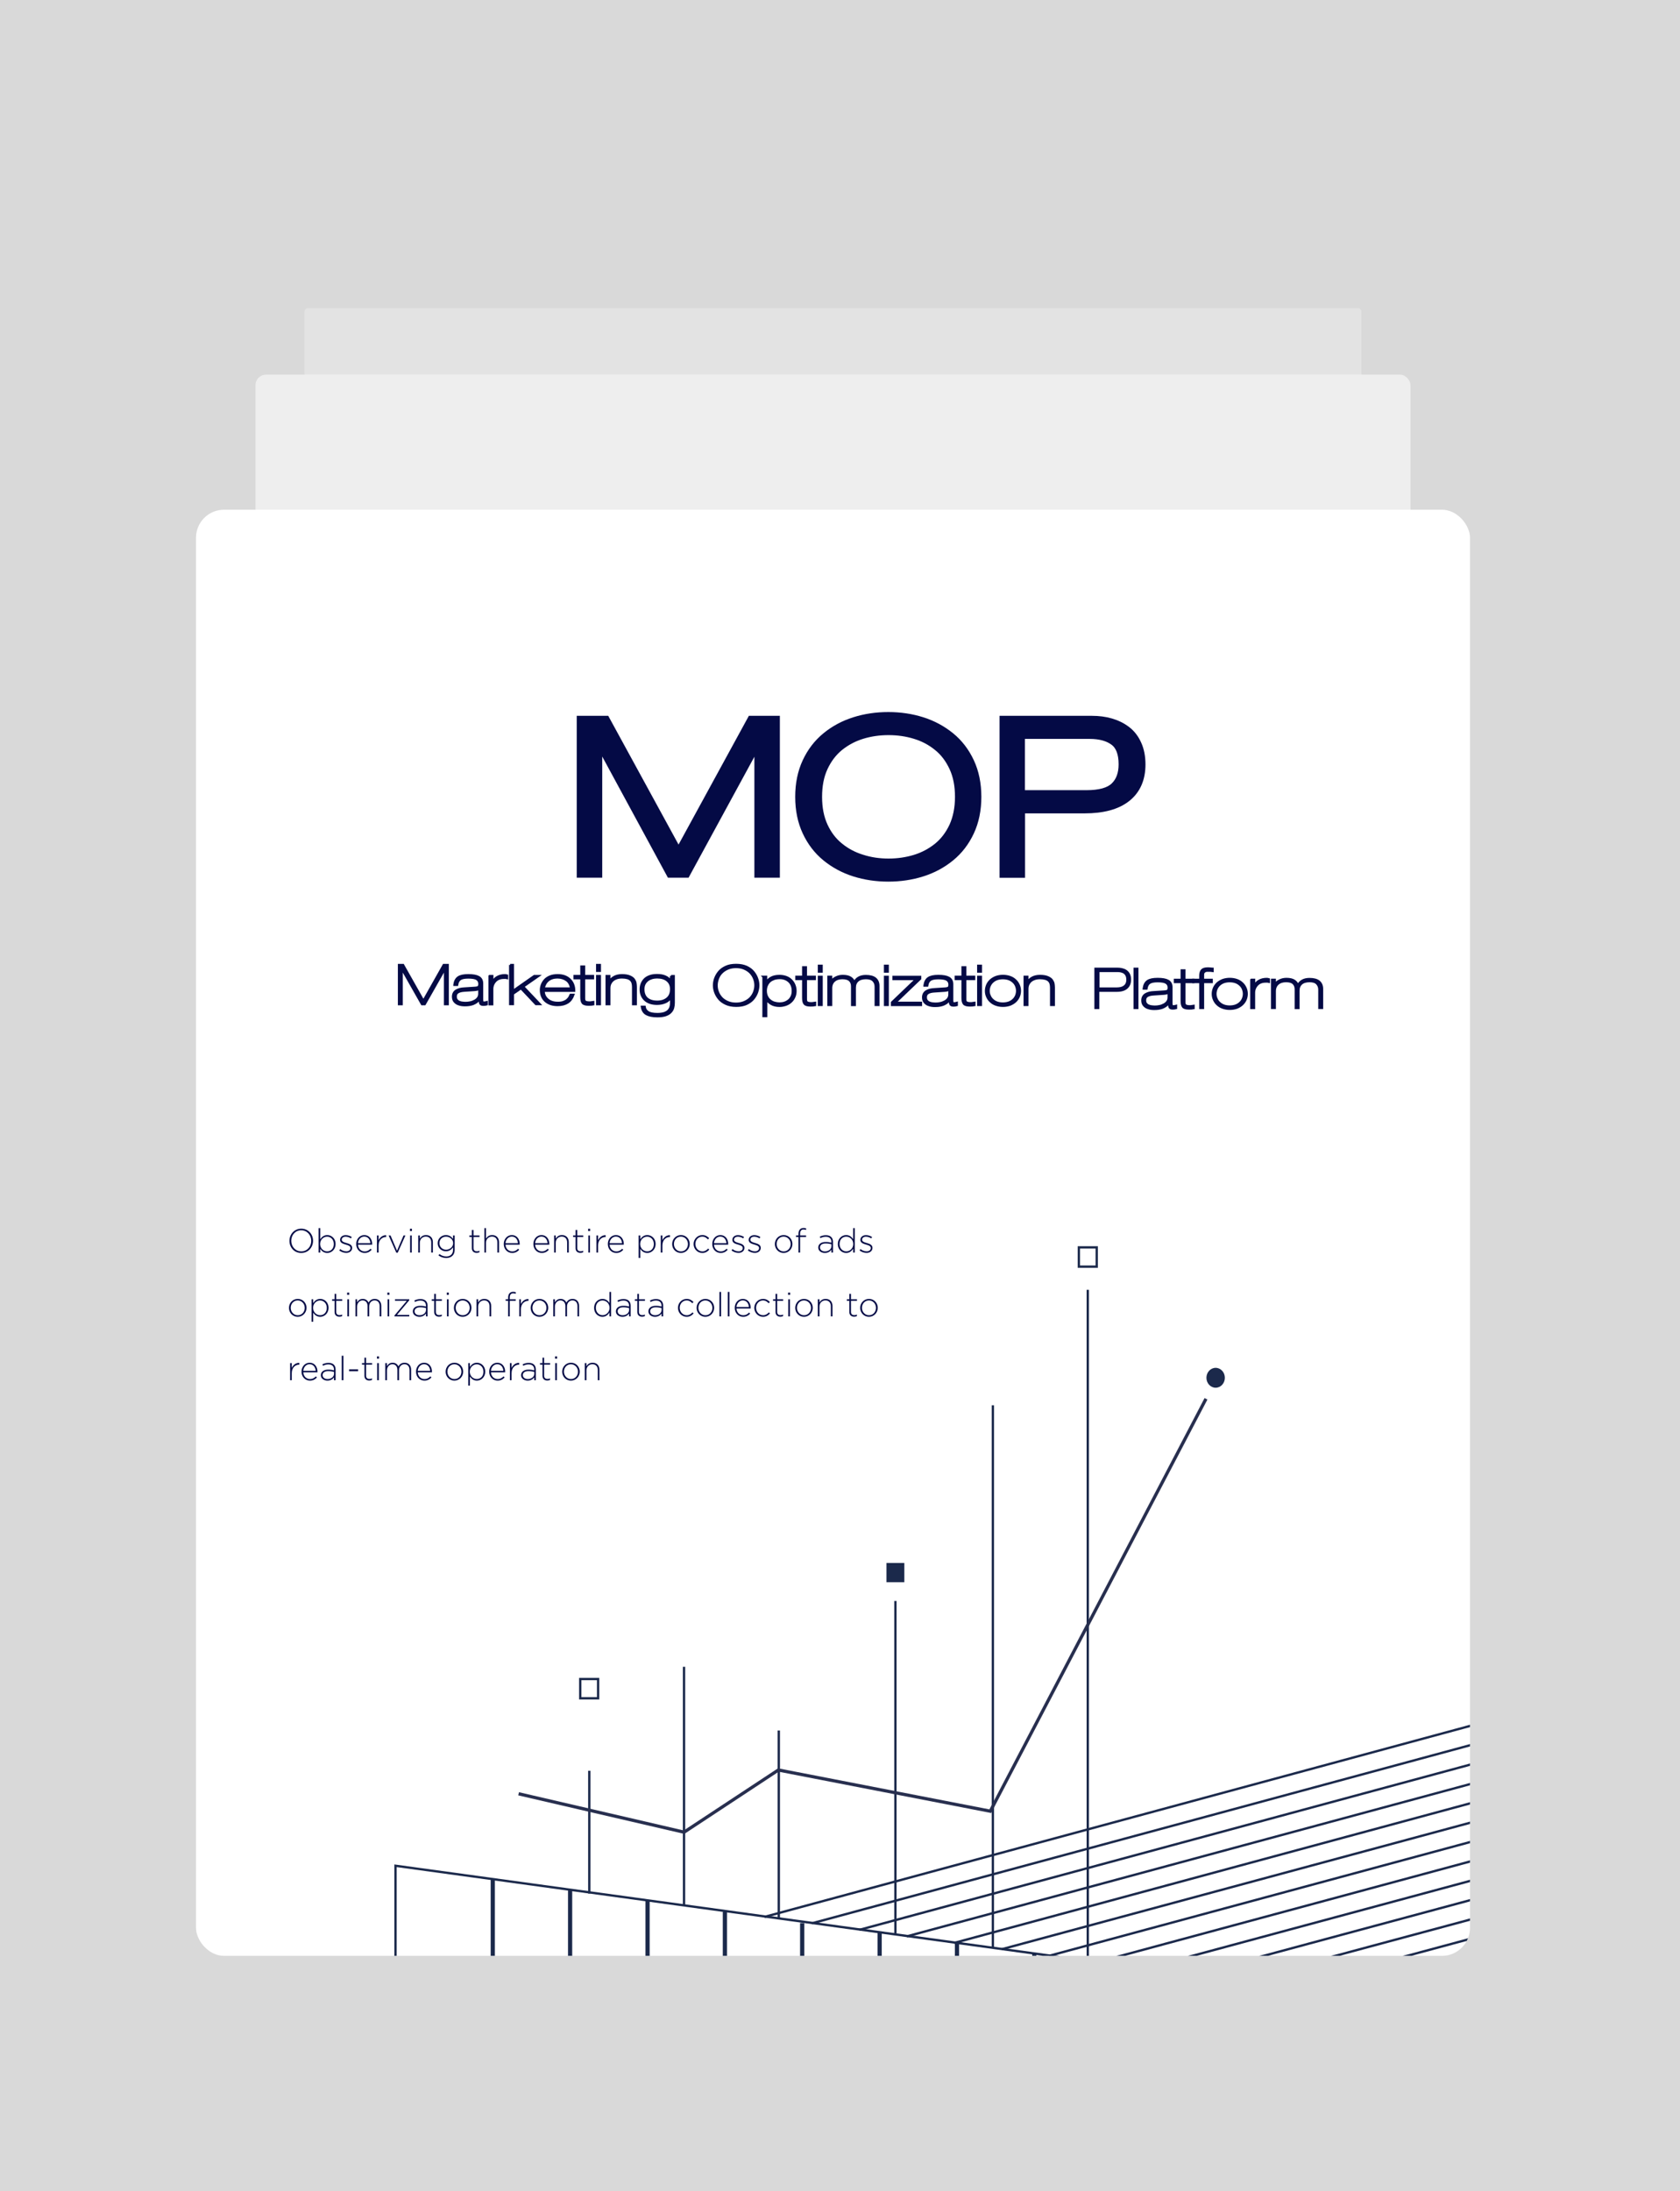 <svg width="316" height="412" viewBox="0 0 316 412" fill="none" xmlns="http://www.w3.org/2000/svg">
<g clip-path="url(#clip0_1130_24465)">
<rect width="316.198" height="479.859" fill="#D9D9D9"/>
<g filter="url(#filter0_d_1130_24465)">
<rect x="57.273" y="57.273" width="198.817" height="128.375" rx="0.658" fill="#E3E3E3"/>
</g>
<g filter="url(#filter1_d_1130_24465)">
<rect x="48.059" y="71.758" width="217.25" height="239.633" rx="1.975" fill="#EEEEEE"/>
</g>
<g filter="url(#filter2_d_1130_24465)">
<g clip-path="url(#clip1_1130_24465)">
<rect x="36.867" y="89.531" width="239.633" height="271.892" rx="5.267" fill="white"/>
<g clip-path="url(#clip2_1130_24465)">
<path d="M143.781 354.105L283.34 316.344" stroke="#1B294B" stroke-width="0.438" stroke-miterlimit="10"/>
<path d="M152.719 355.304L283.151 320.027" stroke="#1B294B" stroke-width="0.438" stroke-miterlimit="10"/>
<path d="M161.656 356.53L283.151 323.68" stroke="#1B294B" stroke-width="0.438" stroke-miterlimit="10"/>
<path d="M170.566 357.761L283.151 327.336" stroke="#1B294B" stroke-width="0.438" stroke-miterlimit="10"/>
<path d="M179.5 358.985L283.147 330.957" stroke="#1B294B" stroke-width="0.438" stroke-miterlimit="10"/>
<path d="M188.418 360.179L283.155 334.605" stroke="#1B294B" stroke-width="0.438" stroke-miterlimit="10"/>
<path d="M197.352 361.411L283.151 338.234" stroke="#1B294B" stroke-width="0.438" stroke-miterlimit="10"/>
<path d="M206.293 362.638L283.155 341.887" stroke="#1B294B" stroke-width="0.438" stroke-miterlimit="10"/>
<path d="M215.195 363.868L283.147 345.543" stroke="#1B294B" stroke-width="0.438" stroke-miterlimit="10"/>
<path d="M224.141 365.067L283.155 349.168" stroke="#1B294B" stroke-width="0.438" stroke-miterlimit="10"/>
<path d="M233.043 366.294L283.147 352.82" stroke="#1B294B" stroke-width="0.438" stroke-miterlimit="10"/>
<path d="M241.984 367.522L283.151 356.445" stroke="#1B294B" stroke-width="0.438" stroke-miterlimit="10"/>
<path d="M250.918 368.716L283.147 360.094" stroke="#1B294B" stroke-width="0.438" stroke-miterlimit="10"/>
<path d="M92.864 347.145H92.512V374.092H92.864V347.145Z" stroke="#1B294B" stroke-width="0.438" stroke-miterlimit="10"/>
<path d="M107.411 349.215H107.059V374.087H107.411V349.215Z" stroke="#1B294B" stroke-width="0.438" stroke-miterlimit="10"/>
<path d="M121.977 351.293H121.625V374.061H121.977V351.293Z" stroke="#1B294B" stroke-width="0.438" stroke-miterlimit="10"/>
<path d="M136.524 353.398H136.172V374.091H136.524V353.398Z" stroke="#1B294B" stroke-width="0.438" stroke-miterlimit="10"/>
<path d="M151.063 355.477H150.711V374.094H151.063V355.477Z" stroke="#1B294B" stroke-width="0.438" stroke-miterlimit="10"/>
<path d="M165.633 357.109H165.281V374.09H165.633V357.109Z" stroke="#1B294B" stroke-width="0.438" stroke-miterlimit="10"/>
<path d="M180.18 359.066H179.828V374.06H180.18V359.066Z" stroke="#1B294B" stroke-width="0.438" stroke-miterlimit="10"/>
<path d="M194.723 361.258H194.371V374.088H194.723V361.258Z" stroke="#1B294B" stroke-width="0.438" stroke-miterlimit="10"/>
<path d="M74.394 374.091V344.484L258.342 369.736" stroke="#1B294B" stroke-width="0.438" stroke-miterlimit="10"/>
<path d="M204.605 362.312V236.199" stroke="#1B294B" stroke-width="0.438" stroke-miterlimit="10"/>
<path d="M110.844 349.714V326.625" stroke="#1B294B" stroke-width="0.438" stroke-miterlimit="10"/>
<path d="M128.664 351.908V307.074" stroke="#1B294B" stroke-width="0.438" stroke-miterlimit="10"/>
<path d="M146.488 354.331V319.055" stroke="#1B294B" stroke-width="0.438" stroke-miterlimit="10"/>
<path d="M168.422 357.398V294.707" stroke="#1B294B" stroke-width="0.438" stroke-miterlimit="10"/>
<path d="M186.754 359.828V257.914" stroke="#1B294B" stroke-width="0.438" stroke-miterlimit="10"/>
<path d="M112.5 309.379H109.141V313.003H112.5V309.379Z" stroke="#1B294B" stroke-width="0.438" stroke-miterlimit="10"/>
<path d="M170.101 287.547H166.742V291.171H170.101V287.547Z" fill="#1B294B"/>
<path d="M206.289 228.219H202.93V231.843H206.289V228.219Z" stroke="#1B294B" stroke-width="0.438" stroke-miterlimit="10"/>
<path d="M97.547 330.952L128.665 338.171L146.405 326.481L186.271 334.226L226.842 256.688" stroke="#282F4F" stroke-width="0.608" stroke-miterlimit="10"/>
<path d="M228.656 254.608C229.613 254.608 230.389 253.771 230.389 252.738C230.389 251.705 229.613 250.867 228.656 250.867C227.698 250.867 226.922 251.705 226.922 252.738C226.922 253.771 227.698 254.608 228.656 254.608Z" fill="#1B294B"/>
</g>
<path d="M58.883 226.989C58.883 228.193 57.994 229.271 56.657 229.271C55.321 229.271 54.445 228.206 54.445 227.001V226.989C54.445 225.785 55.334 224.707 56.67 224.707C58.006 224.707 58.883 225.772 58.883 226.976C58.889 226.983 58.889 226.983 58.883 226.989ZM58.542 227.001V226.989C58.542 225.898 57.748 225.003 56.657 225.003C55.567 225.003 54.785 225.886 54.785 226.976V226.989C54.785 228.079 55.579 228.975 56.67 228.975C57.761 228.975 58.542 228.092 58.542 227.001ZM63.123 227.588C63.123 228.634 62.335 229.271 61.559 229.271C60.916 229.271 60.5 228.905 60.236 228.502V229.195H59.927V224.593H60.236V226.699C60.513 226.276 60.923 225.905 61.559 225.905C62.335 225.905 63.123 226.529 63.123 227.575V227.588ZM62.789 227.6V227.588C62.789 226.743 62.203 226.201 61.528 226.201C60.86 226.201 60.217 226.762 60.217 227.581V227.594C60.217 228.42 60.86 228.975 61.528 228.975C62.228 228.975 62.789 228.464 62.789 227.6ZM66.238 228.319C66.238 228.893 65.746 229.258 65.129 229.258C64.662 229.258 64.151 229.069 63.811 228.792L63.994 228.546C64.347 228.817 64.738 228.968 65.147 228.968C65.582 228.968 65.923 228.729 65.923 228.357V228.344C65.923 227.966 65.519 227.827 65.072 227.701C64.549 227.55 63.969 227.392 63.969 226.819V226.806C63.969 226.289 64.404 225.917 65.028 225.917C65.412 225.917 65.847 226.056 66.169 226.27L66.005 226.529C65.709 226.333 65.356 226.207 65.015 226.207C64.574 226.207 64.284 226.447 64.284 226.768V226.781C64.284 227.14 64.719 227.273 65.179 227.405C65.696 227.55 66.238 227.739 66.238 228.306V228.319ZM67.329 227.714C67.386 228.514 67.96 228.981 68.59 228.981C69.088 228.981 69.428 228.76 69.693 228.477L69.908 228.666C69.58 229.019 69.195 229.271 68.577 229.271C67.733 229.271 67.001 228.596 67.001 227.594V227.581C67.001 226.648 67.657 225.905 68.527 225.905C69.428 225.905 70.002 226.636 70.002 227.588V227.6C70.002 227.644 70.002 227.663 69.996 227.714H67.329ZM67.329 227.436H69.668C69.624 226.787 69.252 226.188 68.514 226.188C67.878 226.188 67.386 226.724 67.329 227.436ZM72.637 226.27H72.606C71.862 226.27 71.212 226.831 71.212 227.878V229.195H70.903V225.98H71.212V226.894C71.465 226.321 72.001 225.905 72.637 225.93V226.27ZM76.252 225.98L74.808 229.221H74.543L73.1 225.98H73.459L74.676 228.849L75.905 225.98H76.252ZM77.488 225.142H77.103V224.719H77.488V225.142ZM77.45 229.195H77.141V225.98H77.45V229.195ZM81.422 229.195H81.113V227.285C81.113 226.623 80.741 226.188 80.091 226.188C79.461 226.188 78.976 226.667 78.976 227.336V229.195H78.667V225.98H78.976V226.579C79.19 226.201 79.549 225.905 80.136 225.905C80.949 225.905 81.422 226.459 81.422 227.228V229.195ZM85.521 228.697C85.521 229.674 84.859 230.217 83.945 230.217C83.409 230.217 82.911 230.053 82.47 229.725L82.653 229.473C83.037 229.769 83.479 229.927 83.951 229.927C84.689 229.927 85.212 229.504 85.212 228.678V228.212C84.935 228.609 84.506 228.956 83.869 228.956C83.094 228.956 82.325 228.363 82.325 227.443V227.43C82.325 226.503 83.094 225.905 83.869 225.905C84.512 225.905 84.947 226.245 85.212 226.623V225.98H85.521V228.697ZM85.231 227.436V227.424C85.231 226.68 84.569 226.201 83.901 226.201C83.226 226.201 82.659 226.667 82.659 227.418V227.43C82.659 228.155 83.239 228.659 83.901 228.659C84.569 228.659 85.231 228.168 85.231 227.436ZM90.18 229.139C90.016 229.214 89.858 229.252 89.656 229.252C89.158 229.252 88.755 228.981 88.755 228.369V226.264H88.288V225.98H88.755V224.953H89.064V225.98H90.192V226.264H89.064V228.338C89.064 228.798 89.335 228.962 89.707 228.962C89.864 228.962 89.997 228.931 90.18 228.849V229.139ZM93.864 229.195H93.555V227.285C93.555 226.623 93.183 226.188 92.534 226.188C91.903 226.188 91.418 226.667 91.418 227.336V229.195H91.109V224.593H91.418V226.579C91.632 226.201 91.991 225.905 92.578 225.905C93.391 225.905 93.864 226.459 93.864 227.228V229.195ZM95.082 227.714C95.139 228.514 95.713 228.981 96.343 228.981C96.841 228.981 97.181 228.76 97.446 228.477L97.661 228.666C97.333 229.019 96.948 229.271 96.33 229.271C95.486 229.271 94.754 228.596 94.754 227.594V227.581C94.754 226.648 95.41 225.905 96.28 225.905C97.181 225.905 97.755 226.636 97.755 227.588V227.6C97.755 227.644 97.755 227.663 97.749 227.714H95.082ZM95.082 227.436H97.421C97.377 226.787 97.005 226.188 96.267 226.188C95.631 226.188 95.139 226.724 95.082 227.436ZM100.654 227.714C100.71 228.514 101.284 228.981 101.915 228.981C102.413 228.981 102.753 228.76 103.018 228.477L103.232 228.666C102.904 229.019 102.52 229.271 101.902 229.271C101.057 229.271 100.326 228.596 100.326 227.594V227.581C100.326 226.648 100.981 225.905 101.851 225.905C102.753 225.905 103.327 226.636 103.327 227.588V227.6C103.327 227.644 103.327 227.663 103.32 227.714H100.654ZM100.654 227.436H102.993C102.948 226.787 102.576 226.188 101.839 226.188C101.202 226.188 100.71 226.724 100.654 227.436ZM106.983 229.195H106.674V227.285C106.674 226.623 106.302 226.188 105.653 226.188C105.022 226.188 104.537 226.667 104.537 227.336V229.195H104.228V225.98H104.537V226.579C104.751 226.201 105.111 225.905 105.697 225.905C106.51 225.905 106.983 226.459 106.983 227.228V229.195ZM109.689 229.139C109.525 229.214 109.368 229.252 109.166 229.252C108.668 229.252 108.264 228.981 108.264 228.369V226.264H107.798V225.98H108.264V224.953H108.573V225.98H109.702V226.264H108.573V228.338C108.573 228.798 108.844 228.962 109.216 228.962C109.374 228.962 109.506 228.931 109.689 228.849V229.139ZM111.009 225.142H110.625V224.719H111.009V225.142ZM110.971 229.195H110.662V225.98H110.971V229.195ZM113.922 226.27H113.89C113.146 226.27 112.497 226.831 112.497 227.878V229.195H112.188V225.98H112.497V226.894C112.749 226.321 113.285 225.905 113.922 225.93V226.27ZM114.659 227.714C114.716 228.514 115.29 228.981 115.92 228.981C116.418 228.981 116.759 228.76 117.024 228.477L117.238 228.666C116.91 229.019 116.525 229.271 115.908 229.271C115.063 229.271 114.332 228.596 114.332 227.594V227.581C114.332 226.648 114.987 225.905 115.857 225.905C116.759 225.905 117.332 226.636 117.332 227.588V227.6C117.332 227.644 117.332 227.663 117.326 227.714H114.659ZM114.659 227.436H116.998C116.954 226.787 116.582 226.188 115.845 226.188C115.208 226.188 114.716 226.724 114.659 227.436ZM123.32 227.588C123.32 228.634 122.532 229.271 121.757 229.271C121.114 229.271 120.697 228.905 120.433 228.502V230.204H120.124V225.98H120.433V226.699C120.71 226.276 121.12 225.905 121.757 225.905C122.532 225.905 123.32 226.529 123.32 227.575V227.588ZM122.986 227.6V227.588C122.986 226.743 122.4 226.201 121.725 226.201C121.057 226.201 120.414 226.762 120.414 227.581V227.594C120.414 228.42 121.057 228.975 121.725 228.975C122.425 228.975 122.986 228.464 122.986 227.6ZM126.019 226.27H125.988C125.244 226.27 124.594 226.831 124.594 227.878V229.195H124.286V225.98H124.594V226.894C124.847 226.321 125.382 225.905 126.019 225.93V226.27ZM129.732 227.588C129.732 228.489 129.033 229.271 128.074 229.271C127.122 229.271 126.429 228.502 126.429 227.6V227.588C126.429 226.686 127.129 225.905 128.087 225.905C129.039 225.905 129.732 226.674 129.732 227.575V227.588ZM129.398 227.6V227.588C129.398 226.812 128.818 226.195 128.074 226.195C127.312 226.195 126.763 226.819 126.763 227.575V227.588C126.763 228.363 127.343 228.981 128.087 228.981C128.85 228.981 129.398 228.357 129.398 227.6ZM133.412 228.634C133.084 229.006 132.693 229.271 132.1 229.271C131.174 229.271 130.461 228.502 130.461 227.6V227.588C130.461 226.686 131.18 225.905 132.1 225.905C132.706 225.905 133.084 226.182 133.386 226.497L133.166 226.724C132.888 226.44 132.573 226.195 132.094 226.195C131.363 226.195 130.795 226.806 130.795 227.575V227.588C130.795 228.363 131.382 228.981 132.119 228.981C132.573 228.981 132.926 228.748 133.197 228.445L133.412 228.634ZM134.298 227.714C134.355 228.514 134.929 228.981 135.559 228.981C136.057 228.981 136.398 228.76 136.662 228.477L136.877 228.666C136.549 229.019 136.164 229.271 135.547 229.271C134.702 229.271 133.97 228.596 133.97 227.594V227.581C133.97 226.648 134.626 225.905 135.496 225.905C136.398 225.905 136.971 226.636 136.971 227.588V227.6C136.971 227.644 136.971 227.663 136.965 227.714H134.298ZM134.298 227.436H136.637C136.593 226.787 136.221 226.188 135.483 226.188C134.847 226.188 134.355 226.724 134.298 227.436ZM140.022 228.319C140.022 228.893 139.531 229.258 138.913 229.258C138.446 229.258 137.936 229.069 137.595 228.792L137.778 228.546C138.131 228.817 138.522 228.968 138.932 228.968C139.367 228.968 139.707 228.729 139.707 228.357V228.344C139.707 227.966 139.304 227.827 138.856 227.701C138.333 227.55 137.753 227.392 137.753 226.819V226.806C137.753 226.289 138.188 225.917 138.812 225.917C139.197 225.917 139.632 226.056 139.953 226.27L139.789 226.529C139.493 226.333 139.14 226.207 138.799 226.207C138.358 226.207 138.068 226.447 138.068 226.768V226.781C138.068 227.14 138.503 227.273 138.963 227.405C139.48 227.55 140.022 227.739 140.022 228.306V228.319ZM143.094 228.319C143.094 228.893 142.603 229.258 141.985 229.258C141.518 229.258 141.008 229.069 140.667 228.792L140.85 228.546C141.203 228.817 141.594 228.968 142.004 228.968C142.439 228.968 142.779 228.729 142.779 228.357V228.344C142.779 227.966 142.376 227.827 141.928 227.701C141.405 227.55 140.825 227.392 140.825 226.819V226.806C140.825 226.289 141.26 225.917 141.884 225.917C142.269 225.917 142.704 226.056 143.025 226.27L142.861 226.529C142.565 226.333 142.212 226.207 141.871 226.207C141.43 226.207 141.14 226.447 141.14 226.768V226.781C141.14 227.14 141.575 227.273 142.035 227.405C142.552 227.55 143.094 227.739 143.094 228.306V228.319ZM149.051 227.588C149.051 228.489 148.351 229.271 147.393 229.271C146.441 229.271 145.748 228.502 145.748 227.6V227.588C145.748 226.686 146.447 225.905 147.406 225.905C148.358 225.905 149.051 226.674 149.051 227.575V227.588ZM148.717 227.6V227.588C148.717 226.812 148.137 226.195 147.393 226.195C146.63 226.195 146.082 226.819 146.082 227.575V227.588C146.082 228.363 146.662 228.981 147.406 228.981C148.168 228.981 148.717 228.357 148.717 227.6ZM151.627 224.94C151.444 224.883 151.312 224.858 151.148 224.858C150.707 224.858 150.499 225.123 150.499 225.671V225.98H151.621V226.264H150.499V229.195H150.19V226.264H149.723V225.98H150.19V225.665C150.19 224.972 150.543 224.574 151.148 224.574C151.344 224.574 151.482 224.6 151.627 224.65V224.94ZM156.684 229.195H156.381V228.659C156.161 228.968 155.763 229.271 155.152 229.271C154.553 229.271 153.91 228.931 153.91 228.262V228.25C153.91 227.581 154.484 227.203 155.316 227.203C155.763 227.203 156.072 227.26 156.381 227.342V227.203C156.381 226.554 155.984 226.22 155.322 226.22C154.931 226.22 154.61 226.327 154.313 226.478L154.2 226.207C154.553 226.043 154.9 225.93 155.341 225.93C156.167 225.93 156.684 226.358 156.684 227.191V229.195ZM156.387 227.991V227.626C156.116 227.556 155.757 227.481 155.297 227.481C154.616 227.481 154.238 227.783 154.238 228.231V228.243C154.238 228.71 154.679 228.981 155.171 228.981C155.826 228.981 156.387 228.578 156.387 227.991ZM160.783 229.195H160.474V228.477C160.197 228.899 159.787 229.271 159.15 229.271C158.375 229.271 157.587 228.647 157.587 227.6V227.588C157.587 226.541 158.375 225.905 159.15 225.905C159.793 225.905 160.209 226.27 160.474 226.674V224.593H160.783V229.195ZM160.493 227.594V227.581C160.493 226.756 159.85 226.201 159.182 226.201C158.482 226.201 157.921 226.711 157.921 227.575V227.588C157.921 228.433 158.507 228.975 159.182 228.975C159.85 228.975 160.493 228.414 160.493 227.594ZM164.106 228.319C164.106 228.893 163.614 229.258 162.997 229.258C162.53 229.258 162.019 229.069 161.679 228.792L161.862 228.546C162.215 228.817 162.606 228.968 163.016 228.968C163.45 228.968 163.791 228.729 163.791 228.357V228.344C163.791 227.966 163.387 227.827 162.94 227.701C162.417 227.55 161.837 227.392 161.837 226.819V226.806C161.837 226.289 162.272 225.917 162.896 225.917C163.28 225.917 163.715 226.056 164.037 226.27L163.873 226.529C163.577 226.333 163.224 226.207 162.883 226.207C162.442 226.207 162.152 226.447 162.152 226.768V226.781C162.152 227.14 162.587 227.273 163.047 227.405C163.564 227.55 164.106 227.739 164.106 228.306V228.319ZM57.653 239.588C57.653 240.489 56.954 241.271 55.995 241.271C55.044 241.271 54.35 240.502 54.35 239.6V239.588C54.35 238.686 55.05 237.905 56.008 237.905C56.96 237.905 57.653 238.674 57.653 239.575V239.588ZM57.319 239.6V239.588C57.319 238.812 56.739 238.195 55.995 238.195C55.233 238.195 54.684 238.819 54.684 239.575V239.588C54.684 240.363 55.264 240.981 56.008 240.981C56.771 240.981 57.319 240.357 57.319 239.6ZM61.799 239.588C61.799 240.634 61.011 241.271 60.236 241.271C59.593 241.271 59.177 240.905 58.912 240.502V242.204H58.603V237.98H58.912V238.699C59.189 238.276 59.599 237.905 60.236 237.905C61.011 237.905 61.799 238.529 61.799 239.575V239.588ZM61.465 239.6V239.588C61.465 238.743 60.879 238.201 60.204 238.201C59.536 238.201 58.893 238.762 58.893 239.581V239.594C58.893 240.42 59.536 240.975 60.204 240.975C60.904 240.975 61.465 240.464 61.465 239.6ZM64.36 241.139C64.196 241.214 64.038 241.252 63.837 241.252C63.339 241.252 62.935 240.981 62.935 240.369V238.264H62.468V237.98H62.935V236.953H63.244V237.98H64.372V238.264H63.244V240.338C63.244 240.798 63.515 240.962 63.887 240.962C64.044 240.962 64.177 240.931 64.36 240.849V241.139ZM65.68 237.142H65.295V236.719H65.68V237.142ZM65.642 241.195H65.333V237.98H65.642V241.195ZM71.719 241.195H71.41V239.285C71.41 238.592 71.051 238.188 70.459 238.188C69.916 238.188 69.444 238.604 69.444 239.323V241.195H69.135V239.266C69.135 238.598 68.769 238.188 68.195 238.188C67.622 238.188 67.168 238.693 67.168 239.342V241.195H66.859V237.98H67.168V238.554C67.376 238.22 67.666 237.905 68.239 237.905C68.8 237.905 69.147 238.226 69.324 238.598C69.532 238.239 69.879 237.905 70.484 237.905C71.246 237.905 71.719 238.44 71.719 239.247V241.195ZM73.246 237.142H72.861V236.719H73.246V237.142ZM73.208 241.195H72.899V237.98H73.208V241.195ZM76.984 241.195H74.204V241.019L76.524 238.258H74.293V237.98H76.984V238.157L74.665 240.918H76.984V241.195ZM80.425 241.195H80.122V240.659C79.901 240.968 79.504 241.271 78.893 241.271C78.294 241.271 77.651 240.931 77.651 240.262V240.25C77.651 239.581 78.225 239.203 79.057 239.203C79.504 239.203 79.813 239.26 80.122 239.342V239.203C80.122 238.554 79.725 238.22 79.063 238.22C78.672 238.22 78.351 238.327 78.054 238.478L77.941 238.207C78.294 238.043 78.641 237.93 79.082 237.93C79.908 237.93 80.425 238.358 80.425 239.191V241.195ZM80.128 239.991V239.626C79.857 239.556 79.498 239.481 79.038 239.481C78.357 239.481 77.979 239.783 77.979 240.231V240.243C77.979 240.71 78.42 240.981 78.912 240.981C79.567 240.981 80.128 240.578 80.128 239.991ZM83.1 241.139C82.936 241.214 82.778 241.252 82.576 241.252C82.079 241.252 81.675 240.981 81.675 240.369V238.264H81.209V237.98H81.675V236.953H81.984V237.98H83.112V238.264H81.984V240.338C81.984 240.798 82.255 240.962 82.627 240.962C82.785 240.962 82.917 240.931 83.1 240.849V241.139ZM84.42 237.142H84.035V236.719H84.42V237.142ZM84.382 241.195H84.073V237.98H84.382V241.195ZM88.681 239.588C88.681 240.489 87.982 241.271 87.024 241.271C86.072 241.271 85.378 240.502 85.378 239.6V239.588C85.378 238.686 86.078 237.905 87.036 237.905C87.988 237.905 88.681 238.674 88.681 239.575V239.588ZM88.347 239.6V239.588C88.347 238.812 87.767 238.195 87.024 238.195C86.261 238.195 85.712 238.819 85.712 239.575V239.588C85.712 240.363 86.292 240.981 87.036 240.981C87.799 240.981 88.347 240.357 88.347 239.6ZM92.386 241.195H92.077V239.285C92.077 238.623 91.705 238.188 91.056 238.188C90.426 238.188 89.94 238.667 89.94 239.336V241.195H89.631V237.98H89.94V238.579C90.154 238.201 90.514 237.905 91.1 237.905C91.913 237.905 92.386 238.459 92.386 239.228V241.195ZM97.014 236.94C96.831 236.883 96.699 236.858 96.535 236.858C96.094 236.858 95.885 237.123 95.885 237.671V237.98H97.008V238.264H95.885V241.195H95.577V238.264H95.11V237.98H95.577V237.665C95.577 236.972 95.93 236.574 96.535 236.574C96.73 236.574 96.869 236.6 97.014 236.65V236.94ZM99.405 238.27H99.374C98.63 238.27 97.98 238.831 97.98 239.878V241.195H97.671V237.98H97.98V238.894C98.233 238.321 98.768 237.905 99.405 237.93V238.27ZM103.118 239.588C103.118 240.489 102.418 241.271 101.46 241.271C100.508 241.271 99.815 240.502 99.815 239.6V239.588C99.815 238.686 100.515 237.905 101.473 237.905C102.425 237.905 103.118 238.674 103.118 239.575V239.588ZM102.784 239.6V239.588C102.784 238.812 102.204 238.195 101.46 238.195C100.697 238.195 100.149 238.819 100.149 239.575V239.588C100.149 240.363 100.729 240.981 101.473 240.981C102.236 240.981 102.784 240.357 102.784 239.6ZM108.928 241.195H108.62V239.285C108.62 238.592 108.26 238.188 107.668 238.188C107.125 238.188 106.653 238.604 106.653 239.323V241.195H106.344V239.266C106.344 238.598 105.978 238.188 105.404 238.188C104.831 238.188 104.377 238.693 104.377 239.342V241.195H104.068V237.98H104.377V238.554C104.585 238.22 104.875 237.905 105.449 237.905C106.01 237.905 106.356 238.226 106.533 238.598C106.741 238.239 107.088 237.905 107.693 237.905C108.456 237.905 108.928 238.44 108.928 239.247V241.195ZM114.942 241.195H114.634V240.477C114.356 240.899 113.946 241.271 113.31 241.271C112.534 241.271 111.746 240.647 111.746 239.6V239.588C111.746 238.541 112.534 237.905 113.31 237.905C113.953 237.905 114.369 238.27 114.634 238.674V236.593H114.942V241.195ZM114.652 239.594V239.581C114.652 238.756 114.009 238.201 113.341 238.201C112.641 238.201 112.08 238.711 112.08 239.575V239.588C112.08 240.433 112.667 240.975 113.341 240.975C114.009 240.975 114.652 240.414 114.652 239.594ZM118.625 241.195H118.322V240.659C118.102 240.968 117.705 241.271 117.093 241.271C116.494 241.271 115.851 240.931 115.851 240.262V240.25C115.851 239.581 116.425 239.203 117.257 239.203C117.705 239.203 118.014 239.26 118.322 239.342V239.203C118.322 238.554 117.925 238.22 117.263 238.22C116.872 238.22 116.551 238.327 116.255 238.478L116.141 238.207C116.494 238.043 116.841 237.93 117.282 237.93C118.108 237.93 118.625 238.358 118.625 239.191V241.195ZM118.329 239.991V239.626C118.058 239.556 117.698 239.481 117.238 239.481C116.557 239.481 116.179 239.783 116.179 240.231V240.243C116.179 240.71 116.62 240.981 117.112 240.981C117.768 240.981 118.329 240.578 118.329 239.991ZM121.3 241.139C121.136 241.214 120.979 241.252 120.777 241.252C120.279 241.252 119.875 240.981 119.875 240.369V238.264H119.409V237.98H119.875V236.953H120.184V237.98H121.313V238.264H120.184V240.338C120.184 240.798 120.455 240.962 120.827 240.962C120.985 240.962 121.117 240.931 121.3 240.849V241.139ZM124.738 241.195H124.436V240.659C124.215 240.968 123.818 241.271 123.206 241.271C122.608 241.271 121.965 240.931 121.965 240.262V240.25C121.965 239.581 122.538 239.203 123.37 239.203C123.818 239.203 124.127 239.26 124.436 239.342V239.203C124.436 238.554 124.039 238.22 123.377 238.22C122.986 238.22 122.664 238.327 122.368 238.478L122.255 238.207C122.608 238.043 122.954 237.93 123.396 237.93C124.221 237.93 124.738 238.358 124.738 239.191V241.195ZM124.442 239.991V239.626C124.171 239.556 123.812 239.481 123.351 239.481C122.671 239.481 122.292 239.783 122.292 240.231V240.243C122.292 240.71 122.734 240.981 123.225 240.981C123.881 240.981 124.442 240.578 124.442 239.991ZM130.469 240.634C130.141 241.006 129.75 241.271 129.158 241.271C128.231 241.271 127.519 240.502 127.519 239.6V239.588C127.519 238.686 128.237 237.905 129.158 237.905C129.763 237.905 130.141 238.182 130.444 238.497L130.223 238.724C129.946 238.44 129.63 238.195 129.151 238.195C128.42 238.195 127.853 238.806 127.853 239.575V239.588C127.853 240.363 128.439 240.981 129.177 240.981C129.63 240.981 129.984 240.748 130.255 240.445L130.469 240.634ZM134.331 239.588C134.331 240.489 133.631 241.271 132.673 241.271C131.721 241.271 131.028 240.502 131.028 239.6V239.588C131.028 238.686 131.728 237.905 132.686 237.905C133.638 237.905 134.331 238.674 134.331 239.575V239.588ZM133.997 239.6V239.588C133.997 238.812 133.417 238.195 132.673 238.195C131.91 238.195 131.362 238.819 131.362 239.575V239.588C131.362 240.363 131.942 240.981 132.686 240.981C133.449 240.981 133.997 240.357 133.997 239.6ZM135.634 241.195H135.325V236.593H135.634V241.195ZM137.204 241.195H136.895V236.593H137.204V241.195ZM138.528 239.714C138.584 240.514 139.158 240.981 139.789 240.981C140.287 240.981 140.627 240.76 140.892 240.477L141.106 240.666C140.778 241.019 140.394 241.271 139.776 241.271C138.931 241.271 138.2 240.596 138.2 239.594V239.581C138.2 238.648 138.856 237.905 139.726 237.905C140.627 237.905 141.201 238.636 141.201 239.588V239.6C141.201 239.644 141.201 239.663 141.194 239.714H138.528ZM138.528 239.436H140.867C140.822 238.787 140.451 238.188 139.713 238.188C139.076 238.188 138.584 238.724 138.528 239.436ZM144.832 240.634C144.504 241.006 144.113 241.271 143.521 241.271C142.594 241.271 141.881 240.502 141.881 239.6V239.588C141.881 238.686 142.6 237.905 143.521 237.905C144.126 237.905 144.504 238.182 144.807 238.497L144.586 238.724C144.309 238.44 143.993 238.195 143.514 238.195C142.783 238.195 142.216 238.806 142.216 239.575V239.588C142.216 240.363 142.802 240.981 143.539 240.981C143.993 240.981 144.346 240.748 144.617 240.445L144.832 240.634ZM147.299 241.139C147.135 241.214 146.977 241.252 146.775 241.252C146.277 241.252 145.874 240.981 145.874 240.369V238.264H145.407V237.98H145.874V236.953H146.183V237.98H147.311V238.264H146.183V240.338C146.183 240.798 146.454 240.962 146.826 240.962C146.983 240.962 147.116 240.931 147.299 240.849V241.139ZM148.619 237.142H148.234V236.719H148.619V237.142ZM148.581 241.195H148.272V237.98H148.581V241.195ZM152.88 239.588C152.88 240.489 152.181 241.271 151.222 241.271C150.27 241.271 149.577 240.502 149.577 239.6V239.588C149.577 238.686 150.277 237.905 151.235 237.905C152.187 237.905 152.88 238.674 152.88 239.575V239.588ZM152.546 239.6V239.588C152.546 238.812 151.966 238.195 151.222 238.195C150.459 238.195 149.911 238.819 149.911 239.575V239.588C149.911 240.363 150.491 240.981 151.235 240.981C151.998 240.981 152.546 240.357 152.546 239.6ZM156.585 241.195H156.276V239.285C156.276 238.623 155.904 238.188 155.255 238.188C154.624 238.188 154.139 238.667 154.139 239.336V241.195H153.83V237.98H154.139V238.579C154.353 238.201 154.713 237.905 155.299 237.905C156.112 237.905 156.585 238.459 156.585 239.228V241.195ZM161.181 241.139C161.017 241.214 160.86 241.252 160.658 241.252C160.16 241.252 159.756 240.981 159.756 240.369V238.264H159.29V237.98H159.756V236.953H160.065V237.98H161.194V238.264H160.065V240.338C160.065 240.798 160.336 240.962 160.708 240.962C160.866 240.962 160.998 240.931 161.181 240.849V241.139ZM165.101 239.588C165.101 240.489 164.401 241.271 163.443 241.271C162.491 241.271 161.797 240.502 161.797 239.6V239.588C161.797 238.686 162.497 237.905 163.455 237.905C164.407 237.905 165.101 238.674 165.101 239.575V239.588ZM164.767 239.6V239.588C164.767 238.812 164.187 238.195 163.443 238.195C162.68 238.195 162.131 238.819 162.131 239.575V239.588C162.131 240.363 162.711 240.981 163.455 240.981C164.218 240.981 164.767 240.357 164.767 239.6ZM56.304 250.27H56.273C55.529 250.27 54.88 250.831 54.88 251.878V253.195H54.571V249.98H54.88V250.894C55.132 250.321 55.668 249.905 56.304 249.93V250.27ZM57.042 251.714C57.099 252.514 57.672 252.981 58.303 252.981C58.801 252.981 59.141 252.76 59.406 252.477L59.62 252.666C59.292 253.019 58.908 253.271 58.29 253.271C57.445 253.271 56.714 252.596 56.714 251.594V251.581C56.714 250.648 57.37 249.905 58.24 249.905C59.141 249.905 59.715 250.636 59.715 251.588V251.6C59.715 251.644 59.715 251.663 59.709 251.714H57.042ZM57.042 251.436H59.381C59.337 250.787 58.965 250.188 58.227 250.188C57.59 250.188 57.099 250.724 57.042 251.436ZM63.125 253.195H62.823V252.659C62.602 252.968 62.205 253.271 61.593 253.271C60.995 253.271 60.352 252.931 60.352 252.262V252.25C60.352 251.581 60.925 251.203 61.757 251.203C62.205 251.203 62.514 251.26 62.823 251.342V251.203C62.823 250.554 62.425 250.22 61.764 250.22C61.373 250.22 61.051 250.327 60.755 250.478L60.641 250.207C60.995 250.043 61.341 249.93 61.782 249.93C62.608 249.93 63.125 250.358 63.125 251.191V253.195ZM62.829 251.991V251.626C62.558 251.556 62.199 251.481 61.738 251.481C61.057 251.481 60.679 251.783 60.679 252.231V252.243C60.679 252.71 61.121 252.981 61.612 252.981C62.268 252.981 62.829 252.578 62.829 251.991ZM64.589 253.195H64.28V248.593H64.589V253.195ZM67.351 251.5H65.661V251.146H67.351V251.5ZM69.974 253.139C69.811 253.214 69.653 253.252 69.451 253.252C68.953 253.252 68.55 252.981 68.55 252.369V250.264H68.083V249.98H68.55V248.953H68.859V249.98H69.987V250.264H68.859V252.338C68.859 252.798 69.13 252.962 69.502 252.962C69.659 252.962 69.791 252.931 69.974 252.849V253.139ZM71.294 249.142H70.91V248.719H71.294V249.142ZM71.257 253.195H70.948V249.98H71.257V253.195ZM77.334 253.195H77.025V251.285C77.025 250.592 76.666 250.188 76.073 250.188C75.531 250.188 75.058 250.604 75.058 251.323V253.195H74.749V251.266C74.749 250.598 74.384 250.188 73.81 250.188C73.236 250.188 72.782 250.693 72.782 251.342V253.195H72.473V249.98H72.782V250.554C72.99 250.22 73.28 249.905 73.854 249.905C74.415 249.905 74.762 250.226 74.938 250.598C75.146 250.239 75.493 249.905 76.098 249.905C76.861 249.905 77.334 250.44 77.334 251.247V253.195ZM78.577 251.714C78.634 252.514 79.207 252.981 79.838 252.981C80.336 252.981 80.676 252.76 80.941 252.477L81.155 252.666C80.828 253.019 80.443 253.271 79.825 253.271C78.98 253.271 78.249 252.596 78.249 251.594V251.581C78.249 250.648 78.905 249.905 79.775 249.905C80.676 249.905 81.25 250.636 81.25 251.588V251.6C81.25 251.644 81.25 251.663 81.244 251.714H78.577ZM78.577 251.436H80.916C80.872 250.787 80.5 250.188 79.762 250.188C79.125 250.188 78.634 250.724 78.577 251.436ZM87.124 251.588C87.124 252.489 86.424 253.271 85.466 253.271C84.514 253.271 83.821 252.502 83.821 251.6V251.588C83.821 250.686 84.52 249.905 85.479 249.905C86.43 249.905 87.124 250.674 87.124 251.575V251.588ZM86.79 251.6V251.588C86.79 250.812 86.21 250.195 85.466 250.195C84.703 250.195 84.155 250.819 84.155 251.575V251.588C84.155 252.363 84.735 252.981 85.479 252.981C86.241 252.981 86.79 252.357 86.79 251.6ZM91.27 251.588C91.27 252.634 90.482 253.271 89.707 253.271C89.063 253.271 88.647 252.905 88.383 252.502V254.204H88.074V249.98H88.383V250.699C88.66 250.276 89.07 249.905 89.707 249.905C90.482 249.905 91.27 250.529 91.27 251.575V251.588ZM90.936 251.6V251.588C90.936 250.743 90.35 250.201 89.675 250.201C89.007 250.201 88.364 250.762 88.364 251.581V251.594C88.364 252.42 89.007 252.975 89.675 252.975C90.375 252.975 90.936 252.464 90.936 251.6ZM92.343 251.714C92.399 252.514 92.973 252.981 93.603 252.981C94.101 252.981 94.442 252.76 94.707 252.477L94.921 252.666C94.593 253.019 94.209 253.271 93.591 253.271C92.746 253.271 92.015 252.596 92.015 251.594V251.581C92.015 250.648 92.67 249.905 93.54 249.905C94.442 249.905 95.016 250.636 95.016 251.588V251.6C95.016 251.644 95.016 251.663 95.009 251.714H92.343ZM92.343 251.436H94.681C94.637 250.787 94.265 250.188 93.528 250.188C92.891 250.188 92.399 250.724 92.343 251.436ZM97.651 250.27H97.619C96.875 250.27 96.226 250.831 96.226 251.878V253.195H95.917V249.98H96.226V250.894C96.478 250.321 97.014 249.905 97.651 249.93V250.27ZM100.79 253.195H100.487V252.659C100.267 252.968 99.87 253.271 99.258 253.271C98.659 253.271 98.016 252.931 98.016 252.262V252.25C98.016 251.581 98.59 251.203 99.422 251.203C99.87 251.203 100.179 251.26 100.487 251.342V251.203C100.487 250.554 100.09 250.22 99.428 250.22C99.037 250.22 98.716 250.327 98.42 250.478L98.306 250.207C98.659 250.043 99.006 249.93 99.447 249.93C100.273 249.93 100.79 250.358 100.79 251.191V253.195ZM100.494 251.991V251.626C100.223 251.556 99.863 251.481 99.403 251.481C98.722 251.481 98.344 251.783 98.344 252.231V252.243C98.344 252.71 98.785 252.981 99.277 252.981C99.933 252.981 100.494 252.578 100.494 251.991ZM103.465 253.139C103.301 253.214 103.144 253.252 102.942 253.252C102.444 253.252 102.04 252.981 102.04 252.369V250.264H101.574V249.98H102.04V248.953H102.349V249.98H103.478V250.264H102.349V252.338C102.349 252.798 102.62 252.962 102.992 252.962C103.15 252.962 103.282 252.931 103.465 252.849V253.139ZM104.785 249.142H104.401V248.719H104.785V249.142ZM104.747 253.195H104.438V249.98H104.747V253.195ZM109.047 251.588C109.047 252.489 108.347 253.271 107.389 253.271C106.437 253.271 105.743 252.502 105.743 251.6V251.588C105.743 250.686 106.443 249.905 107.401 249.905C108.353 249.905 109.047 250.674 109.047 251.575V251.588ZM108.713 251.6V251.588C108.713 250.812 108.133 250.195 107.389 250.195C106.626 250.195 106.078 250.819 106.078 251.575V251.588C106.078 252.363 106.658 252.981 107.401 252.981C108.164 252.981 108.713 252.357 108.713 251.6ZM112.751 253.195H112.443V251.285C112.443 250.623 112.071 250.188 111.421 250.188C110.791 250.188 110.305 250.667 110.305 251.336V253.195H109.997V249.98H110.305V250.579C110.52 250.201 110.879 249.905 111.465 249.905C112.279 249.905 112.751 250.459 112.751 251.228V253.195Z" fill="#040A45"/>
<path d="M141.378 129.082H145.889V157.912H142.694V133.007H142.6L129.042 157.912H126.105L112.571 132.958H112.477V157.912H109.281V129.082H113.934L127.632 154.157L141.331 129.082H141.378Z" fill="#040A45" stroke="#040A45" stroke-width="1.6"/>
<path d="M151.714 136.972C152.607 135.058 153.829 133.459 155.403 132.175C156.978 130.891 158.74 129.946 160.737 129.316C162.734 128.686 164.849 128.371 167.081 128.371C169.314 128.371 171.428 128.686 173.425 129.316C175.423 129.946 177.209 130.915 178.759 132.175C180.334 133.459 181.555 135.058 182.448 136.972C183.341 138.885 183.788 141.066 183.788 143.513C183.788 145.96 183.341 148.14 182.448 150.054C181.555 151.968 180.334 153.567 178.759 154.851C177.185 156.135 175.423 157.08 173.425 157.71C171.428 158.339 169.314 158.654 167.081 158.654C164.849 158.654 162.734 158.339 160.737 157.71C158.74 157.08 156.954 156.111 155.403 154.851C153.829 153.567 152.607 151.968 151.714 150.054C150.821 148.14 150.375 145.96 150.375 143.513C150.375 141.066 150.821 138.885 151.714 136.972ZM154.91 149.036C155.638 150.611 156.602 151.895 157.871 152.913C159.116 153.93 160.526 154.681 162.123 155.166C163.698 155.675 165.366 155.917 167.128 155.917C168.891 155.917 170.535 155.675 172.133 155.19C173.707 154.705 175.117 153.954 176.386 152.937C177.631 151.919 178.618 150.611 179.347 149.036C180.052 147.462 180.428 145.62 180.428 143.513C180.428 141.405 180.075 139.564 179.347 137.989C178.618 136.414 177.655 135.106 176.386 134.089C175.141 133.071 173.731 132.32 172.133 131.836C170.559 131.351 168.891 131.109 167.128 131.109C165.366 131.109 163.698 131.351 162.123 131.836C160.549 132.32 159.139 133.071 157.871 134.089C156.625 135.106 155.638 136.414 154.91 137.989C154.182 139.564 153.829 141.405 153.829 143.513C153.829 145.62 154.182 147.437 154.91 149.036Z" fill="#040A45" stroke="#040A45" stroke-width="1.6"/>
<path d="M188.812 129.082H205.401C206.647 129.082 207.798 129.227 208.902 129.542C210.007 129.857 210.994 130.342 211.863 130.996C212.732 131.65 213.414 132.522 213.907 133.612C214.401 134.678 214.659 135.962 214.659 137.416C214.659 140.129 213.743 142.213 211.91 143.666C210.077 145.12 207.422 145.823 203.992 145.823H192.008V157.936H188.812V129.082ZM192.008 143.061H204.32C206.858 143.061 208.62 142.576 209.654 141.583C210.688 140.59 211.205 139.209 211.205 137.392C211.205 135.357 210.665 133.903 209.56 133.079C208.456 132.256 206.929 131.82 204.955 131.82H191.985V143.037L192.008 143.061Z" fill="#040A45" stroke="#040A45" stroke-width="1.6"/>
<path d="M75.062 175.129H75.817L79.638 181.895L83.458 175.129H84.213V182.499H83.704V175.796H83.689L79.884 182.499H79.376L75.571 175.796H75.555V182.499H75.047V175.129H75.062Z" fill="#040A45" stroke="#040A45" stroke-width="0.42"/>
<path d="M85.473 178.846C85.565 178.179 85.812 177.718 86.212 177.448C86.613 177.178 87.229 177.051 88.092 177.051C88.954 177.051 89.601 177.162 90.033 177.4C90.464 177.638 90.68 178.036 90.68 178.607V181.562C90.68 181.8 90.695 181.959 90.741 182.054C90.788 182.149 90.88 182.197 91.049 182.197C91.204 182.197 91.373 182.165 91.542 182.118V182.531C91.388 182.578 91.173 182.61 90.926 182.61C90.618 182.61 90.418 182.531 90.341 182.356C90.264 182.181 90.233 181.879 90.233 181.451H90.218C90.064 181.705 89.879 181.911 89.663 182.086C89.432 182.245 89.201 182.372 88.954 182.467C88.708 182.546 88.461 182.61 88.23 182.642C87.999 182.674 87.768 182.689 87.537 182.689C87.306 182.689 87.09 182.689 86.875 182.658C86.659 182.626 86.412 182.578 86.151 182.467C85.889 182.356 85.673 182.197 85.488 181.975C85.303 181.752 85.211 181.451 85.211 181.069C85.211 180.815 85.273 180.577 85.38 180.386C85.488 180.196 85.642 180.037 85.843 179.926C86.043 179.815 86.258 179.719 86.505 179.656C86.751 179.592 87.029 179.56 87.337 179.544L89.309 179.417C89.632 179.402 89.863 179.338 89.987 179.259C90.11 179.163 90.171 178.973 90.171 178.671C90.171 178.274 90.017 177.988 89.709 177.781C89.401 177.575 88.862 177.48 88.076 177.48C87.352 177.48 86.844 177.591 86.551 177.797C86.243 178.004 86.058 178.369 85.981 178.862H85.473V178.846ZM90.171 179.544H90.156C90.002 179.703 89.694 179.799 89.247 179.83L87.337 179.957C86.813 179.989 86.412 180.085 86.135 180.259C85.858 180.418 85.719 180.688 85.719 181.069C85.719 181.323 85.781 181.53 85.889 181.689C86.012 181.848 86.166 181.975 86.351 182.054C86.536 182.134 86.736 182.197 86.936 182.213C87.137 182.229 87.337 182.261 87.552 182.261C87.861 182.261 88.153 182.229 88.461 182.165C88.769 182.102 89.047 181.991 89.309 181.848C89.571 181.705 89.771 181.53 89.925 181.308C90.079 181.085 90.156 180.831 90.156 180.529V179.56L90.171 179.544Z" fill="#040A45" stroke="#040A45" stroke-width="0.42"/>
<path d="M92.094 177.21H92.602V178.464H92.617C92.802 178.004 93.095 177.654 93.511 177.416C93.911 177.178 94.404 177.051 94.959 177.051C95.082 177.051 95.221 177.067 95.375 177.114V177.591C95.375 177.591 95.236 177.559 95.144 177.543C95.051 177.527 94.944 177.543 94.789 177.543C94.096 177.543 93.557 177.75 93.172 178.163C92.787 178.576 92.587 179.084 92.587 179.656V182.515H92.078V177.226L92.094 177.21Z" fill="#040A45" stroke="#040A45" stroke-width="0.42"/>
<path d="M95.961 175.129H96.469V180.021L100.49 177.21H101.245L98.395 179.195L101.507 182.483H100.814L97.994 179.497L96.469 180.545V182.483H95.961V175.113V175.129Z" fill="#040A45" stroke="#040A45" stroke-width="0.42"/>
<path d="M102.254 179.957C102.254 180.64 102.516 181.196 102.994 181.609C103.471 182.038 104.118 182.245 104.95 182.245C105.366 182.245 105.705 182.197 105.998 182.086C106.291 181.975 106.522 181.848 106.691 181.689C106.861 181.53 106.999 181.371 107.092 181.228C107.184 181.069 107.261 180.91 107.338 180.736H107.847C107.615 181.387 107.246 181.879 106.768 182.181C106.291 182.483 105.659 182.658 104.889 182.658C103.934 182.658 103.163 182.404 102.593 181.895C102.023 181.387 101.746 180.688 101.746 179.815C101.746 179.513 101.808 179.195 101.916 178.893C102.023 178.591 102.208 178.274 102.455 177.988C102.701 177.702 103.025 177.48 103.441 177.305C103.857 177.13 104.334 177.051 104.904 177.051C105.859 177.051 106.614 177.321 107.169 177.861C107.723 178.401 108.001 179.1 108.001 179.973H102.254V179.957ZM107.431 179.544C107.323 178.846 107.045 178.321 106.583 177.988C106.121 177.654 105.536 177.464 104.843 177.464C104.149 177.464 103.548 177.654 103.102 178.02C102.655 178.385 102.378 178.909 102.254 179.544H107.431Z" fill="#040A45" stroke="#040A45" stroke-width="0.42"/>
<path d="M109.353 175.426H109.861V177.205H111.54V177.618H109.861V181.43C109.861 181.732 109.938 181.938 110.108 182.033C110.277 182.129 110.539 182.176 110.878 182.176C110.986 182.176 111.14 182.176 111.356 182.129C111.433 182.129 111.51 182.129 111.587 182.113V182.526C111.371 182.573 111.094 182.589 110.724 182.589C110.154 182.589 109.784 182.478 109.615 182.272C109.445 182.065 109.353 181.7 109.353 181.16V177.618H108.074V177.205H109.353V175.426Z" fill="#040A45" stroke="#040A45" stroke-width="0.42"/>
<path d="M112.324 175.129H112.833V176.225H112.324V175.129ZM112.324 177.21H112.833V182.499H112.324V177.21Z" fill="#040A45" stroke="#040A45" stroke-width="0.42"/>
<path d="M114.105 177.21H114.614V178.258H114.629C114.83 177.908 115.122 177.607 115.523 177.384C115.923 177.162 116.416 177.051 117.002 177.051C117.587 177.051 118.08 177.13 118.45 177.289C118.819 177.448 119.081 177.638 119.235 177.861C119.389 178.083 119.497 178.321 119.528 178.528C119.559 178.75 119.59 178.973 119.59 179.243V182.499H119.081V179.259C119.081 178.973 119.051 178.734 118.989 178.512C118.927 178.29 118.819 178.115 118.665 177.956C118.511 177.797 118.296 177.67 118.018 177.591C117.741 177.511 117.402 177.464 117.002 177.464C116.601 177.464 116.262 177.511 115.954 177.623C115.646 177.734 115.4 177.877 115.199 178.067C114.999 178.258 114.86 178.464 114.752 178.703C114.66 178.941 114.614 179.179 114.614 179.417V182.499H114.105V177.21Z" fill="#040A45" stroke="#040A45" stroke-width="0.42"/>
<path d="M126.219 177.218H126.728V182.237C126.728 182.587 126.682 182.904 126.605 183.19C126.528 183.476 126.373 183.746 126.142 183.984C125.927 184.223 125.603 184.413 125.203 184.556C124.787 184.699 124.278 184.763 123.647 184.763C122.738 184.763 122.06 184.62 121.582 184.35C121.105 184.08 120.828 183.619 120.735 182.984H121.244C121.305 183.428 121.536 183.762 121.906 184C122.276 184.238 122.861 184.35 123.662 184.35C124.186 184.35 124.617 184.286 124.956 184.175C125.295 184.048 125.572 183.889 125.742 183.698C125.927 183.492 126.05 183.285 126.127 183.031C126.204 182.793 126.235 182.539 126.235 182.253V181.157H126.219C125.973 181.586 125.634 181.904 125.172 182.11C124.71 182.317 124.186 182.428 123.57 182.428C123.046 182.428 122.584 182.348 122.199 182.205C121.814 182.062 121.49 181.856 121.244 181.602C120.997 181.348 120.812 181.062 120.689 180.728C120.566 180.395 120.52 180.061 120.52 179.696C120.52 179.33 120.581 178.997 120.704 178.679C120.828 178.362 121.012 178.076 121.259 177.822C121.505 177.567 121.829 177.377 122.229 177.234C122.615 177.091 123.077 177.027 123.585 177.027C124.171 177.027 124.664 177.107 125.079 177.281C125.326 177.377 125.542 177.504 125.726 177.663C125.927 177.822 126.081 178.028 126.204 178.25H126.219V177.186V177.218ZM122.599 177.599C122.291 177.694 122.014 177.822 121.783 178.012C121.552 178.203 121.351 178.425 121.213 178.711C121.074 178.997 121.012 179.315 121.012 179.696C121.012 180.442 121.244 181.03 121.69 181.427C122.152 181.824 122.784 182.031 123.631 182.031C124.402 182.031 125.033 181.824 125.511 181.427C125.988 181.03 126.235 180.442 126.235 179.68C126.235 178.981 126.004 178.441 125.526 178.044C125.064 177.647 124.402 177.456 123.585 177.456C123.246 177.456 122.907 177.504 122.615 177.583L122.599 177.599Z" fill="#040A45" stroke="#040A45" stroke-width="0.42"/>
<path d="M134.513 177.702C134.667 177.258 134.898 176.845 135.221 176.447C135.545 176.05 135.976 175.733 136.531 175.479C137.07 175.224 137.717 175.113 138.472 175.113C139.227 175.113 139.874 175.24 140.413 175.479C140.952 175.733 141.383 176.05 141.707 176.447C142.03 176.845 142.261 177.258 142.415 177.702C142.569 178.147 142.631 178.56 142.631 178.957C142.631 179.354 142.554 179.783 142.415 180.212C142.261 180.657 142.03 181.07 141.707 181.467C141.383 181.864 140.952 182.181 140.413 182.436C139.874 182.69 139.227 182.801 138.472 182.801C137.717 182.801 137.07 182.674 136.531 182.42C135.976 182.166 135.545 181.848 135.221 181.451C134.898 181.054 134.667 180.641 134.513 180.196C134.358 179.751 134.297 179.338 134.297 178.941C134.297 178.544 134.374 178.115 134.513 177.686V177.702ZM135.036 180.244C135.19 180.657 135.437 181.022 135.745 181.356C136.053 181.673 136.454 181.927 136.9 182.118C137.347 182.309 137.871 182.404 138.441 182.404C139.011 182.404 139.535 182.309 139.981 182.118C140.428 181.927 140.829 181.673 141.137 181.356C141.445 181.022 141.691 180.657 141.845 180.244C141.999 179.831 142.092 179.402 142.092 178.957C142.092 178.512 142.015 178.084 141.845 177.671C141.691 177.258 141.445 176.892 141.137 176.559C140.829 176.241 140.428 175.987 139.981 175.796C139.535 175.606 139.011 175.51 138.441 175.51C137.871 175.51 137.347 175.606 136.9 175.796C136.454 175.987 136.053 176.241 135.745 176.559C135.421 176.876 135.19 177.258 135.036 177.671C134.882 178.084 134.79 178.512 134.79 178.957C134.79 179.402 134.867 179.831 135.036 180.244Z" fill="#040A45" stroke="#040A45" stroke-width="0.42"/>
<path d="M143.59 177.346H144.098V178.506H144.114C144.268 178.141 144.56 177.823 144.976 177.569C145.392 177.315 145.947 177.188 146.609 177.188C147.087 177.188 147.518 177.267 147.903 177.41C148.273 177.553 148.597 177.759 148.843 178.029C149.105 178.283 149.29 178.585 149.428 178.935C149.567 179.284 149.629 179.634 149.629 180.015C149.629 180.428 149.552 180.809 149.398 181.142C149.244 181.492 149.043 181.778 148.766 182.032C148.489 182.286 148.181 182.477 147.811 182.604C147.441 182.731 147.041 182.81 146.625 182.81C145.993 182.81 145.469 182.683 145.053 182.429C144.637 182.175 144.329 181.873 144.129 181.524H144.114V184.732H143.605V177.362L143.59 177.346ZM145.408 177.823C145.053 177.966 144.791 178.156 144.591 178.395C144.391 178.633 144.252 178.887 144.16 179.141C144.083 179.411 144.037 179.681 144.037 179.935C144.037 180.38 144.114 180.761 144.268 181.063C144.422 181.381 144.622 181.635 144.884 181.825C145.13 182.016 145.408 182.159 145.716 182.238C146.008 182.318 146.317 182.366 146.625 182.366C146.948 182.366 147.272 182.318 147.564 182.223C147.857 182.127 148.134 181.968 148.365 181.778C148.597 181.587 148.781 181.333 148.92 181.031C149.059 180.73 149.12 180.38 149.12 179.999C149.12 179.252 148.889 178.665 148.442 178.236C147.98 177.807 147.395 177.585 146.686 177.585C146.193 177.585 145.762 177.664 145.408 177.807V177.823Z" fill="#040A45" stroke="#040A45" stroke-width="0.42"/>
<path d="M151.076 175.57H151.584V177.349H153.263V177.762H151.584V181.574C151.584 181.876 151.661 182.083 151.83 182.178C152 182.273 152.262 182.321 152.601 182.321C152.708 182.321 152.862 182.321 153.078 182.273C153.155 182.273 153.232 182.273 153.309 182.257V182.67C153.094 182.718 152.816 182.734 152.447 182.734C151.877 182.734 151.507 182.623 151.337 182.416C151.168 182.21 151.076 181.844 151.076 181.304V177.762H149.797V177.349H151.076V175.57Z" fill="#040A45" stroke="#040A45" stroke-width="0.42"/>
<path d="M154.035 175.273H154.544V176.369H154.035V175.273ZM154.035 177.354H154.544V182.643H154.035V177.354Z" fill="#040A45" stroke="#040A45" stroke-width="0.42"/>
<path d="M155.824 177.346H156.333V178.252H156.348C156.564 177.918 156.872 177.648 157.257 177.473C157.642 177.283 158.058 177.188 158.52 177.188C159.152 177.188 159.645 177.299 159.984 177.521C160.323 177.743 160.554 178.045 160.677 178.426C161.093 177.6 161.817 177.203 162.864 177.203C163.65 177.203 164.251 177.362 164.636 177.68C165.021 177.998 165.221 178.458 165.221 179.062V182.636H164.713V179.205C164.713 178.728 164.559 178.347 164.266 178.045C163.974 177.743 163.511 177.6 162.88 177.6C162.202 177.6 161.678 177.759 161.324 178.077C160.97 178.395 160.785 178.824 160.785 179.395V182.651H160.276V179.125C160.276 178.649 160.122 178.268 159.83 177.998C159.537 177.728 159.075 177.6 158.443 177.6C157.811 177.6 157.303 177.759 156.918 178.093C156.533 178.426 156.333 178.887 156.333 179.491V182.636H155.824V177.346Z" fill="#040A45" stroke="#040A45" stroke-width="0.42"/>
<path d="M166.469 175.273H166.977V176.369H166.469V175.273ZM166.469 177.354H166.977V182.643H166.469V177.354Z" fill="#040A45" stroke="#040A45" stroke-width="0.42"/>
<path d="M167.777 182.172L172.368 177.772H168.07V177.359H173.077V177.709L168.347 182.236H173.231V182.649H167.777V182.172Z" fill="#040A45" stroke="#040A45" stroke-width="0.42"/>
<path d="M173.895 178.982C173.987 178.315 174.234 177.855 174.634 177.585C175.035 177.315 175.651 177.188 176.514 177.188C177.376 177.188 178.023 177.299 178.455 177.537C178.886 177.775 179.102 178.172 179.102 178.744V181.698C179.102 181.937 179.117 182.096 179.163 182.191C179.209 182.286 179.302 182.334 179.471 182.334C179.625 182.334 179.795 182.302 179.964 182.254V182.667C179.81 182.715 179.595 182.747 179.348 182.747C179.04 182.747 178.84 182.667 178.763 182.493C178.686 182.318 178.655 182.016 178.655 181.587H178.639C178.485 181.841 178.301 182.048 178.085 182.223C177.854 182.381 177.623 182.508 177.376 182.604C177.13 182.683 176.883 182.747 176.652 182.779C176.421 182.81 176.19 182.826 175.959 182.826C175.728 182.826 175.512 182.826 175.297 182.794C175.081 182.763 174.834 182.715 174.573 182.604C174.311 182.493 174.095 182.334 173.91 182.111C173.725 181.889 173.633 181.587 173.633 181.206C173.633 180.952 173.694 180.714 173.802 180.523C173.91 180.332 174.064 180.174 174.264 180.062C174.465 179.951 174.68 179.856 174.927 179.792C175.173 179.729 175.451 179.697 175.759 179.681L177.731 179.554C178.054 179.538 178.285 179.475 178.408 179.395C178.532 179.3 178.593 179.109 178.593 178.808C178.593 178.411 178.439 178.125 178.131 177.918C177.823 177.712 177.284 177.616 176.498 177.616C175.774 177.616 175.266 177.728 174.973 177.934C174.665 178.141 174.48 178.506 174.403 178.998H173.895V178.982ZM178.593 179.681H178.578C178.424 179.84 178.116 179.935 177.669 179.967L175.759 180.094C175.235 180.126 174.834 180.221 174.557 180.396C174.28 180.555 174.141 180.825 174.141 181.206C174.141 181.46 174.203 181.667 174.311 181.825C174.434 181.984 174.588 182.111 174.773 182.191C174.958 182.27 175.158 182.334 175.358 182.35C175.558 182.366 175.759 182.397 175.974 182.397C176.282 182.397 176.575 182.366 176.883 182.302C177.191 182.238 177.469 182.127 177.731 181.984C177.992 181.841 178.193 181.667 178.347 181.444C178.501 181.222 178.578 180.968 178.578 180.666V179.697L178.593 179.681Z" fill="#040A45" stroke="#040A45" stroke-width="0.42"/>
<path d="M181.048 175.57H181.557V177.349H183.236V177.762H181.557V181.574C181.557 181.876 181.634 182.083 181.803 182.178C181.972 182.273 182.234 182.321 182.573 182.321C182.681 182.321 182.835 182.321 183.051 182.273C183.128 182.273 183.205 182.273 183.282 182.257V182.67C183.066 182.718 182.789 182.734 182.419 182.734C181.849 182.734 181.479 182.623 181.31 182.416C181.141 182.21 181.048 181.844 181.048 181.304V177.762H179.77V177.349H181.048V175.57Z" fill="#040A45" stroke="#040A45" stroke-width="0.42"/>
<path d="M184 175.273H184.508V176.369H184V175.273ZM184 177.354H184.508V182.643H184V177.354Z" fill="#040A45" stroke="#040A45" stroke-width="0.42"/>
<path d="M185.677 178.927C185.815 178.593 186.031 178.292 186.308 178.022C186.586 177.767 186.924 177.561 187.325 177.402C187.725 177.259 188.172 177.18 188.65 177.18C189.127 177.18 189.59 177.259 189.99 177.402C190.391 177.545 190.714 177.751 190.991 178.022C191.269 178.276 191.469 178.577 191.623 178.927C191.777 179.276 191.839 179.626 191.839 179.991C191.839 180.356 191.762 180.722 191.623 181.055C191.484 181.389 191.269 181.691 190.991 181.961C190.714 182.215 190.375 182.421 189.99 182.58C189.59 182.723 189.143 182.802 188.65 182.802C188.157 182.802 187.725 182.723 187.325 182.58C186.924 182.437 186.586 182.231 186.308 181.961C186.031 181.706 185.831 181.405 185.677 181.055C185.523 180.706 185.461 180.356 185.461 179.991C185.461 179.626 185.538 179.26 185.677 178.927ZM186.139 180.881C186.247 181.166 186.416 181.421 186.647 181.643C186.878 181.865 187.155 182.056 187.494 182.183C187.833 182.31 188.218 182.374 188.634 182.374C189.05 182.374 189.451 182.31 189.79 182.183C190.129 182.056 190.406 181.865 190.637 181.643C190.868 181.421 191.022 181.166 191.145 180.881C191.253 180.595 191.315 180.293 191.315 179.991C191.315 179.689 191.253 179.388 191.145 179.102C191.038 178.816 190.868 178.562 190.637 178.339C190.406 178.117 190.129 177.926 189.79 177.799C189.451 177.672 189.066 177.609 188.634 177.609C188.203 177.609 187.818 177.672 187.479 177.799C187.14 177.926 186.863 178.117 186.632 178.339C186.401 178.562 186.247 178.816 186.123 179.102C186.016 179.388 185.954 179.689 185.954 179.991C185.954 180.293 186.016 180.595 186.123 180.881H186.139Z" fill="#040A45" stroke="#040A45" stroke-width="0.42"/>
<path d="M192.734 177.346H193.243V178.395H193.258C193.458 178.045 193.751 177.743 194.152 177.521C194.552 177.299 195.045 177.188 195.631 177.188C196.216 177.188 196.709 177.267 197.079 177.426C197.448 177.585 197.71 177.775 197.864 177.998C198.018 178.22 198.126 178.458 198.157 178.665C198.188 178.887 198.219 179.109 198.219 179.379V182.636H197.71V179.395C197.71 179.109 197.679 178.871 197.618 178.649C197.556 178.426 197.448 178.252 197.294 178.093C197.14 177.934 196.925 177.807 196.647 177.728C196.37 177.648 196.031 177.6 195.631 177.6C195.23 177.6 194.891 177.648 194.583 177.759C194.275 177.87 194.028 178.013 193.828 178.204C193.628 178.395 193.489 178.601 193.381 178.839C193.289 179.078 193.243 179.316 193.243 179.554V182.636H192.734V177.346Z" fill="#040A45" stroke="#040A45" stroke-width="0.42"/>
<path d="M206.07 175.836H210.168C210.476 175.836 210.769 175.868 211.031 175.931C211.308 175.995 211.554 176.09 211.785 176.249C212.016 176.408 212.201 176.614 212.34 176.884C212.479 177.154 212.54 177.488 212.54 177.885C212.54 178.536 212.34 179.044 211.924 179.41C211.524 179.775 210.892 179.966 210.075 179.966H206.563V183.206H206.055V175.836H206.07ZM206.578 179.553H210.075C210.337 179.553 210.584 179.521 210.815 179.473C211.046 179.426 211.262 179.33 211.446 179.203C211.631 179.076 211.785 178.901 211.893 178.695C212.001 178.473 212.063 178.218 212.063 177.901C212.063 177.52 211.986 177.202 211.847 176.98C211.708 176.741 211.524 176.582 211.308 176.471C211.092 176.376 210.876 176.312 210.676 176.281C210.461 176.249 210.229 176.249 209.983 176.249H206.609V179.553H206.578Z" fill="#040A45" stroke="#040A45" stroke-width="0.42"/>
<path d="M213.418 175.836H213.926V183.206H213.418V175.836Z" fill="#040A45" stroke="#040A45" stroke-width="0.42"/>
<path d="M215.133 179.545C215.225 178.878 215.472 178.417 215.872 178.147C216.273 177.877 216.889 177.75 217.752 177.75C218.615 177.75 219.262 177.861 219.693 178.099C220.124 178.338 220.34 178.735 220.34 179.307V182.261C220.34 182.499 220.355 182.658 220.402 182.753C220.448 182.849 220.54 182.896 220.71 182.896C220.864 182.896 221.033 182.864 221.203 182.817V183.23C221.049 183.277 220.833 183.309 220.586 183.309C220.278 183.309 220.078 183.23 220.001 183.055C219.924 182.88 219.893 182.579 219.893 182.15H219.878C219.724 182.404 219.539 182.61 219.323 182.785C219.092 182.944 218.861 183.071 218.615 183.166C218.368 183.246 218.122 183.309 217.89 183.341C217.659 183.373 217.428 183.389 217.197 183.389C216.966 183.389 216.751 183.389 216.535 183.357C216.319 183.325 216.073 183.277 215.811 183.166C215.549 183.055 215.333 182.896 215.148 182.674C214.964 182.452 214.871 182.15 214.871 181.769C214.871 181.514 214.933 181.276 215.041 181.086C215.148 180.895 215.302 180.736 215.503 180.625C215.703 180.514 215.919 180.418 216.165 180.355C216.412 180.291 216.689 180.26 216.997 180.244L218.969 180.117C219.292 180.101 219.523 180.037 219.647 179.958C219.77 179.863 219.832 179.672 219.832 179.37C219.832 178.973 219.677 178.687 219.369 178.481C219.061 178.274 218.522 178.179 217.736 178.179C217.012 178.179 216.504 178.29 216.211 178.497C215.903 178.703 215.718 179.068 215.641 179.561H215.133V179.545ZM219.832 180.244H219.816C219.662 180.403 219.354 180.498 218.907 180.53L216.997 180.657C216.473 180.688 216.073 180.784 215.795 180.958C215.518 181.117 215.379 181.387 215.379 181.769C215.379 182.023 215.441 182.229 215.549 182.388C215.672 182.547 215.826 182.674 216.011 182.753C216.196 182.833 216.396 182.896 216.596 182.912C216.797 182.928 216.997 182.96 217.213 182.96C217.521 182.96 217.813 182.928 218.122 182.864C218.43 182.801 218.707 182.69 218.969 182.547C219.231 182.404 219.431 182.229 219.585 182.007C219.739 181.784 219.816 181.53 219.816 181.228V180.26L219.832 180.244Z" fill="#040A45" stroke="#040A45" stroke-width="0.42"/>
<path d="M222.271 176.145H222.779V177.923H224.458V178.336H222.779V182.149C222.779 182.45 222.856 182.657 223.026 182.752C223.195 182.847 223.457 182.895 223.796 182.895C223.904 182.895 224.058 182.895 224.273 182.847C224.35 182.847 224.428 182.847 224.505 182.831V183.244C224.289 183.292 224.012 183.308 223.642 183.308C223.072 183.308 222.702 183.197 222.533 182.99C222.363 182.784 222.271 182.419 222.271 181.878V178.336H220.992V177.923H222.271V176.145Z" fill="#040A45" stroke="#040A45" stroke-width="0.42"/>
<path d="M225.774 178.331H224.449V177.918H225.774V177.124C225.774 176.663 225.882 176.329 226.082 176.107C226.282 175.885 226.668 175.773 227.207 175.773C227.361 175.773 227.638 175.789 228.039 175.837H228.085V176.25C227.962 176.234 227.838 176.218 227.684 176.202C227.53 176.202 227.407 176.202 227.284 176.202C227.176 176.202 227.083 176.202 226.976 176.202C226.883 176.202 226.775 176.25 226.668 176.298C226.56 176.345 226.467 176.425 226.39 176.536C226.313 176.647 226.282 176.79 226.282 176.981V177.918H227.915V178.331H226.282V183.207H225.774V178.331Z" fill="#040A45" stroke="#040A45" stroke-width="0.42"/>
<path d="M228.341 179.493C228.479 179.16 228.695 178.858 228.972 178.588C229.25 178.334 229.588 178.127 229.989 177.968C230.39 177.826 230.836 177.746 231.314 177.746C231.791 177.746 232.254 177.826 232.654 177.968C233.055 178.111 233.378 178.318 233.655 178.588C233.933 178.842 234.133 179.144 234.287 179.493C234.441 179.843 234.503 180.192 234.503 180.557C234.503 180.923 234.426 181.288 234.287 181.622C234.148 181.955 233.933 182.257 233.655 182.527C233.378 182.781 233.039 182.988 232.654 183.146C232.254 183.289 231.807 183.369 231.314 183.369C230.821 183.369 230.39 183.289 229.989 183.146C229.588 183.004 229.25 182.797 228.972 182.527C228.695 182.273 228.495 181.971 228.341 181.622C228.187 181.272 228.125 180.923 228.125 180.557C228.125 180.192 228.202 179.827 228.341 179.493ZM228.803 181.447C228.911 181.733 229.08 181.987 229.311 182.209C229.542 182.432 229.82 182.622 230.158 182.749C230.497 182.876 230.883 182.94 231.298 182.94C231.714 182.94 232.115 182.876 232.454 182.749C232.793 182.622 233.07 182.432 233.301 182.209C233.532 181.987 233.686 181.733 233.809 181.447C233.917 181.161 233.979 180.859 233.979 180.557C233.979 180.256 233.917 179.954 233.809 179.668C233.702 179.382 233.532 179.128 233.301 178.906C233.07 178.683 232.793 178.493 232.454 178.366C232.115 178.238 231.73 178.175 231.298 178.175C230.867 178.175 230.482 178.238 230.143 178.366C229.804 178.493 229.527 178.683 229.296 178.906C229.065 179.128 228.911 179.382 228.787 179.668C228.68 179.954 228.618 180.256 228.618 180.557C228.618 180.859 228.68 181.161 228.787 181.447H228.803Z" fill="#040A45" stroke="#040A45" stroke-width="0.42"/>
<path d="M235.383 177.909H235.891V179.164H235.906C236.091 178.703 236.384 178.354 236.8 178.115C237.2 177.877 237.693 177.75 238.248 177.75C238.371 177.75 238.51 177.766 238.664 177.814V178.29C238.664 178.29 238.525 178.258 238.433 178.242C238.34 178.227 238.233 178.242 238.078 178.242C237.385 178.242 236.846 178.449 236.461 178.862C236.076 179.275 235.876 179.783 235.876 180.355V183.214H235.367V177.925L235.383 177.909Z" fill="#040A45" stroke="#040A45" stroke-width="0.42"/>
<path d="M239.273 177.909H239.782V178.814H239.797C240.013 178.481 240.321 178.211 240.706 178.036C241.091 177.845 241.507 177.75 241.969 177.75C242.601 177.75 243.094 177.861 243.433 178.084C243.772 178.306 244.003 178.608 244.126 178.989C244.542 178.163 245.266 177.766 246.314 177.766C247.099 177.766 247.7 177.925 248.085 178.242C248.47 178.56 248.671 179.021 248.671 179.624V183.198H248.162V179.767C248.162 179.291 248.008 178.909 247.715 178.608C247.423 178.306 246.961 178.163 246.329 178.163C245.651 178.163 245.127 178.322 244.773 178.639C244.419 178.957 244.234 179.386 244.234 179.958V183.214H243.726V179.688C243.726 179.211 243.571 178.83 243.279 178.56C242.986 178.29 242.524 178.163 241.892 178.163C241.261 178.163 240.752 178.322 240.367 178.655C239.982 178.989 239.782 179.45 239.782 180.053V183.198H239.273V177.909Z" fill="#040A45" stroke="#040A45" stroke-width="0.42"/>
</g>
</g>
</g>
<defs>
<filter id="filter0_d_1130_24465" x="48.715" y="49.373" width="215.933" height="145.492" filterUnits="userSpaceOnUse" color-interpolation-filters="sRGB">
<feFlood flood-opacity="0" result="BackgroundImageFix"/>
<feColorMatrix in="SourceAlpha" type="matrix" values="0 0 0 0 0 0 0 0 0 0 0 0 0 0 0 0 0 0 127 0" result="hardAlpha"/>
<feOffset dy="0.658"/>
<feGaussianBlur stdDeviation="4.279"/>
<feComposite in2="hardAlpha" operator="out"/>
<feColorMatrix type="matrix" values="0 0 0 0 0 0 0 0 0 0 0 0 0 0 0 0 0 0 0.25 0"/>
<feBlend mode="normal" in2="BackgroundImageFix" result="effect1_dropShadow_1130_24465"/>
<feBlend mode="normal" in="SourceGraphic" in2="effect1_dropShadow_1130_24465" result="shape"/>
</filter>
<filter id="filter1_d_1130_24465" x="40.817" y="63.2" width="231.733" height="254.116" filterUnits="userSpaceOnUse" color-interpolation-filters="sRGB">
<feFlood flood-opacity="0" result="BackgroundImageFix"/>
<feColorMatrix in="SourceAlpha" type="matrix" values="0 0 0 0 0 0 0 0 0 0 0 0 0 0 0 0 0 0 127 0" result="hardAlpha"/>
<feOffset dy="-1.317"/>
<feGaussianBlur stdDeviation="3.621"/>
<feComposite in2="hardAlpha" operator="out"/>
<feColorMatrix type="matrix" values="0 0 0 0 0 0 0 0 0 0 0 0 0 0 0 0 0 0 0.25 0"/>
<feBlend mode="normal" in2="BackgroundImageFix" result="effect1_dropShadow_1130_24465"/>
<feBlend mode="normal" in="SourceGraphic" in2="effect1_dropShadow_1130_24465" result="shape"/>
</filter>
<filter id="filter2_d_1130_24465" x="26.36" y="85.329" width="260.647" height="292.904" filterUnits="userSpaceOnUse" color-interpolation-filters="sRGB">
<feFlood flood-opacity="0" result="BackgroundImageFix"/>
<feColorMatrix in="SourceAlpha" type="matrix" values="0 0 0 0 0 0 0 0 0 0 0 0 0 0 0 0 0 0 127 0" result="hardAlpha"/>
<feOffset dy="6.304"/>
<feGaussianBlur stdDeviation="5.253"/>
<feComposite in2="hardAlpha" operator="out"/>
<feColorMatrix type="matrix" values="0 0 0 0 0 0 0 0 0 0 0 0 0 0 0 0 0 0 0.35 0"/>
<feBlend mode="normal" in2="BackgroundImageFix" result="effect1_dropShadow_1130_24465"/>
<feBlend mode="normal" in="SourceGraphic" in2="effect1_dropShadow_1130_24465" result="shape"/>
</filter>
<clipPath id="clip0_1130_24465">
<rect width="316" height="412" fill="white"/>
</clipPath>
<clipPath id="clip1_1130_24465">
<rect x="36.867" y="89.531" width="239.633" height="271.892" rx="5.267" fill="white"/>
</clipPath>
<clipPath id="clip2_1130_24465">
<rect width="209.243" height="146.396" fill="white" transform="translate(74.152 215.461)"/>
</clipPath>
</defs>
</svg>
